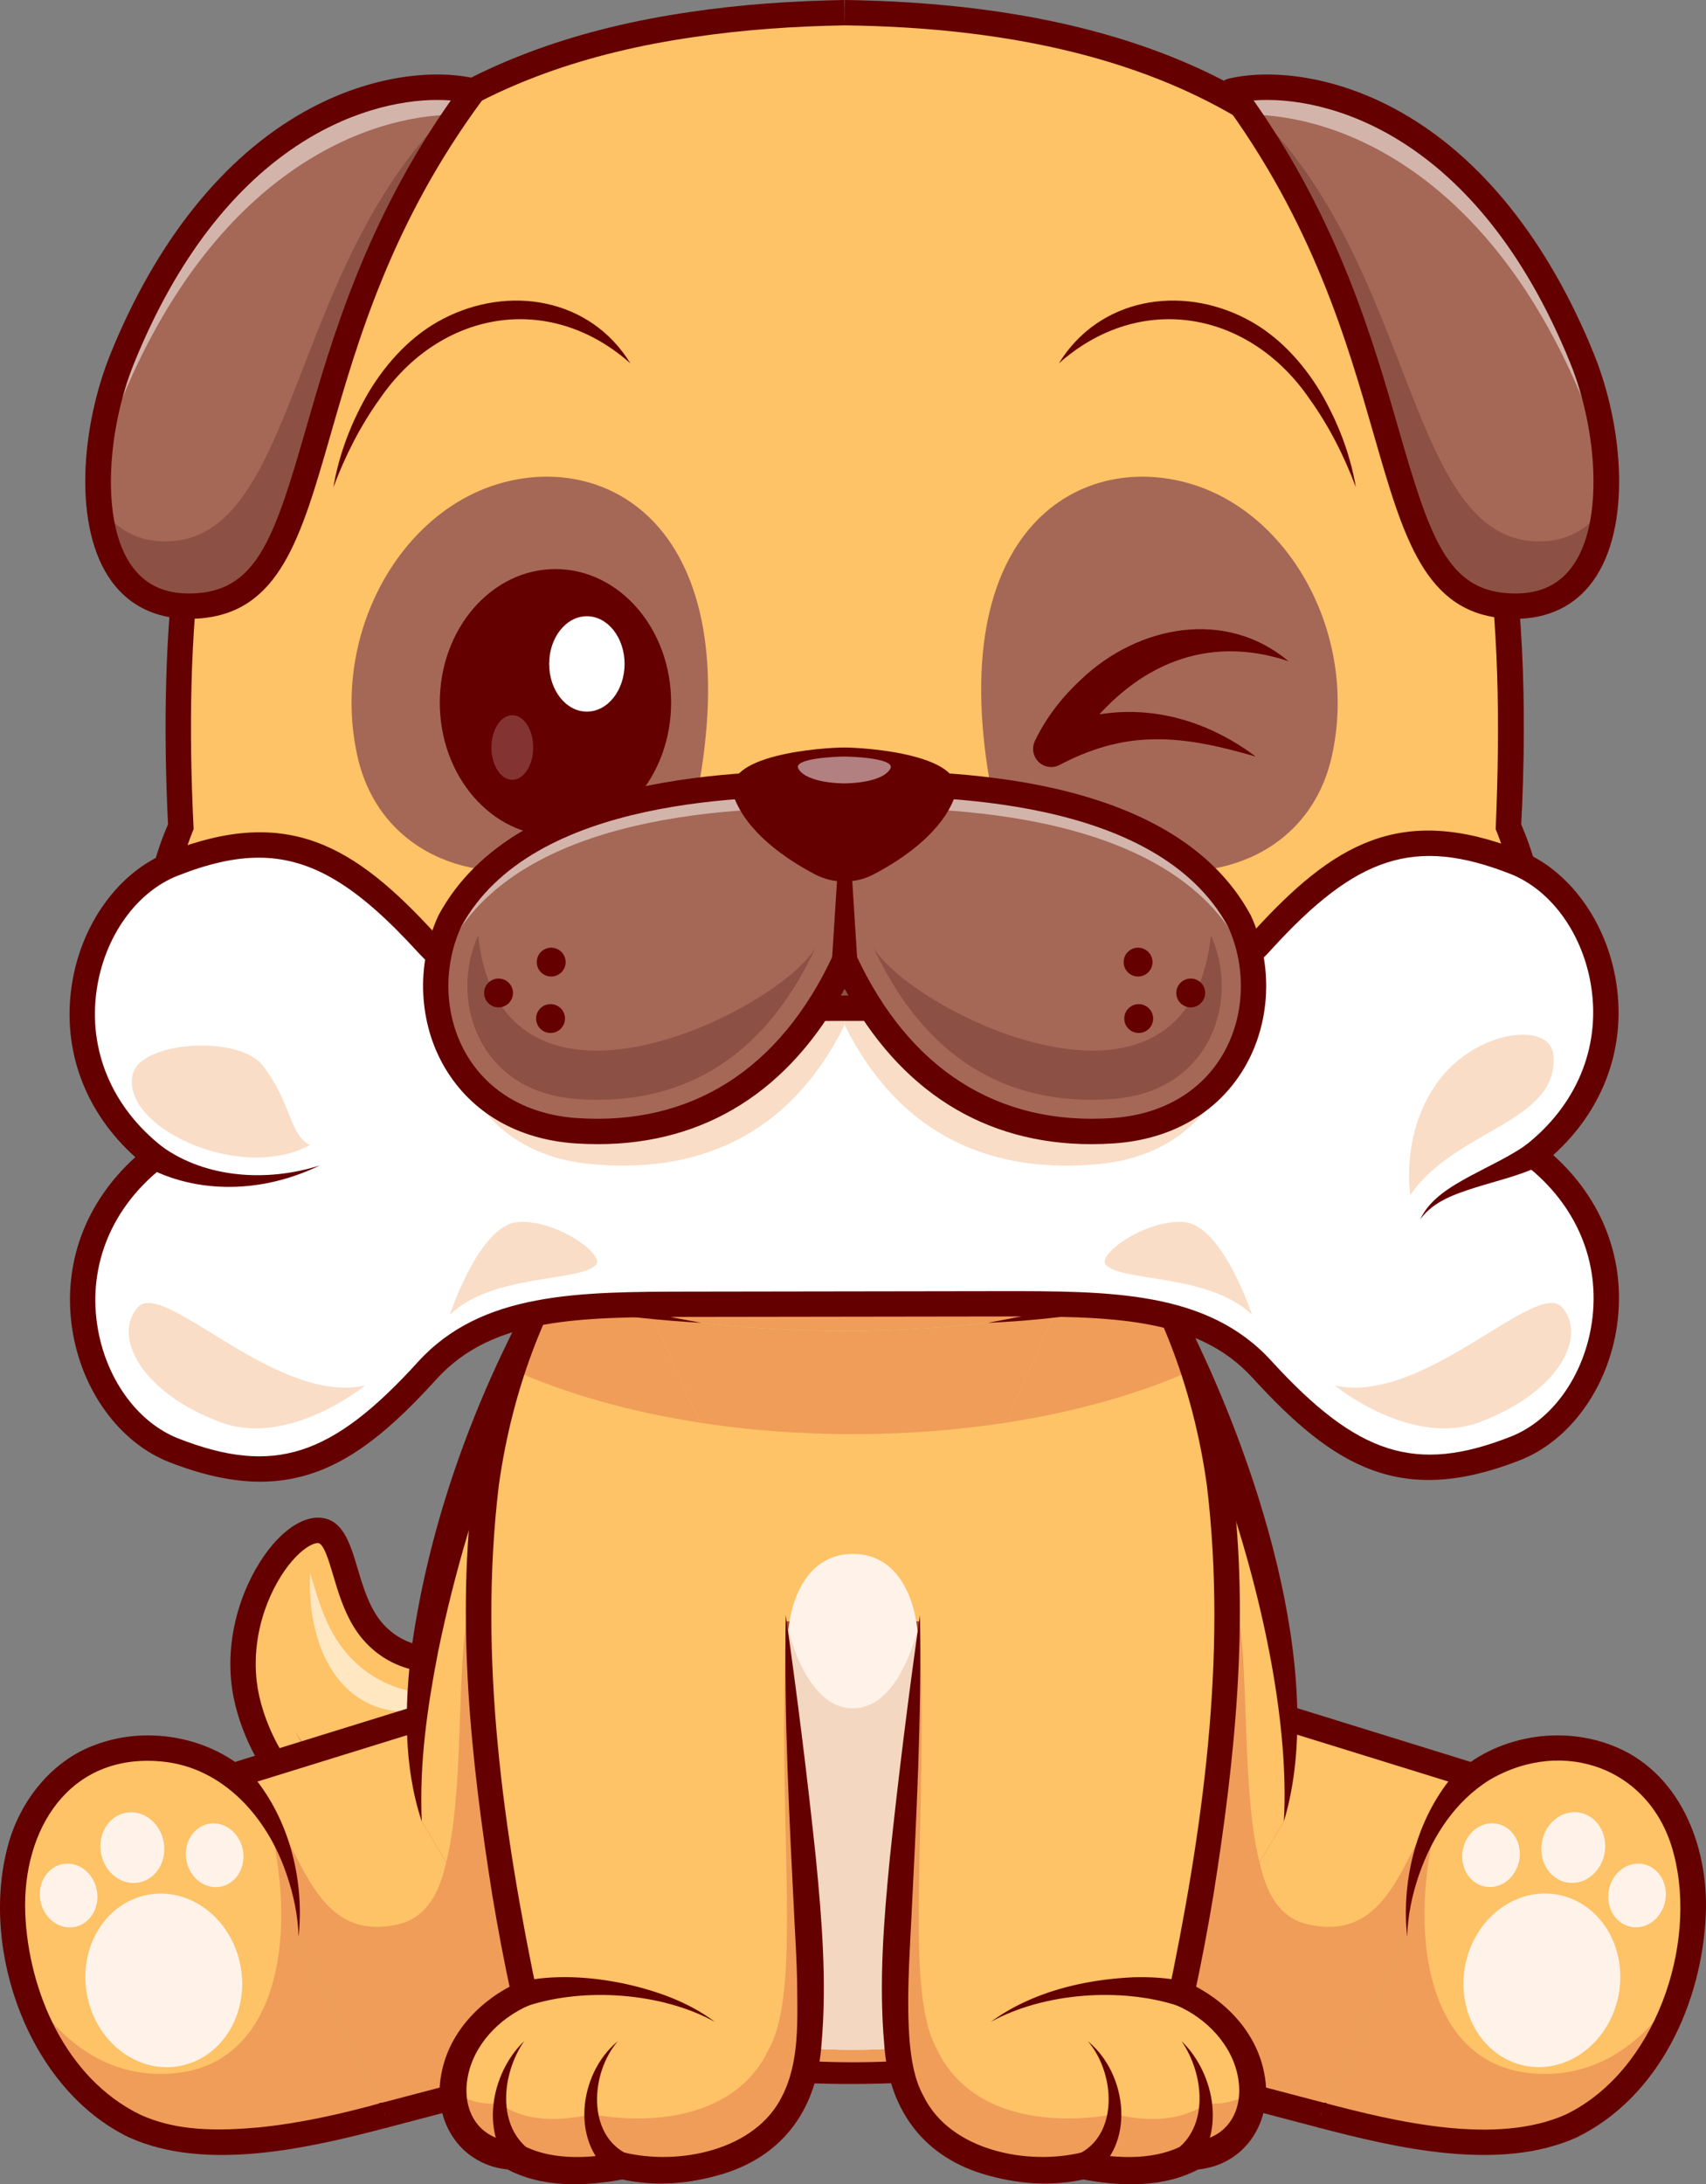 <?xml version="1.0" encoding="UTF-8"?>
<svg id="Capa_2" data-name="Capa 2" xmlns="http://www.w3.org/2000/svg" viewBox="0 0 2200.16 2815.67">
  <rect x="0" y="0" width="2200.16" height="2815.67" fill="#808080" stroke="none"/>
  <defs>
    <style>
      .cls-1 {
        fill: #512717;
      }

      .cls-2 {
        fill: #fff;
      }

      .cls-3 {
        fill: #650000;
      }

      .cls-4 {
        opacity: .5;
      }

      .cls-5 {
        opacity: .6;
      }

      .cls-6 {
        opacity: .2;
      }

      .cls-7 {
        fill: #f9ddc7;
      }

      .cls-8 {
        fill: #fff3e9;
      }

      .cls-9 {
        fill: #a84e20;
      }

      .cls-10 {
        fill: #777782;
      }

      .cls-11 {
        fill: #686779;
      }

      .cls-12 {
        fill: #ef9d59;
      }

      .cls-13 {
        fill: #e8ba9a;
      }

      .cls-14 {
        fill: #a56856;
      }

      .cls-15 {
        fill: #a1acc6;
      }

      .cls-16 {
        fill: #8c5144;
      }

      .cls-17 {
        fill: #e23b3b;
      }

      .cls-18 {
        fill: #c1612b;
      }

      .cls-19 {
        fill: #a56957;
      }

      .cls-20 {
        fill: #f4d7c1;
      }

      .cls-21 {
        fill: #fec267;
      }
    </style>
  </defs>
  <g id="Layer_1" data-name="Layer 1">
    <g>
      <polygon class="cls-15" points="1325.29 2726.29 1325.29 2726.37 1325.17 2726.33 1325.29 2726.29"/>
      <polygon class="cls-15" points="1325.17 2726.33 1325.04 2726.37 1325.04 2726.29 1325.17 2726.33"/>
      <g>
        <g>
          <g>
            <path class="cls-21" d="m855.15,1992.35c2.23,26.1-42.37,330.74-280.15,377.37-167.14,32.46-250.35-113.81-260.2-200.7-11.6-102.33,54.19-194.57,94.14-196.28,33.8-1.45,31.13,66.01,60.77,115.1,46.04,76.24,168.01,74.33,223.21-51.13l162.23-44.35Z"/>
            <g class="cls-5">
              <path class="cls-2" d="m399.92,2027.42c1.16,3.73,2.28,7.52,3.29,10.91,6.32,21.28,14.19,47.76,28.91,72.14,41.3,68.38,125.18,91.94,199.46,56.02,0,0-88.41,66.33-160.1,27.45-82.12-44.55-71.56-166.53-71.56-166.53Z"/>
            </g>
            <path class="cls-12" d="m625.84,2307.03c-18.54,8.97-38.49,15.58-59.3,19.66-49.24,9.56-92.59.97-128.78-25.56-25.05-18.36-44.34-43.73-57.71-69.68,94.16,140.53,290.65-9.29,270.13-88.67l151.32-90.32c-18.71,75.99-67.64,202.33-175.66,254.56Z"/>
          </g>
          <path class="cls-3" d="m529.14,2390.6c-46.85,0-90.13-13.86-127.13-41.01-62.68-46-97.12-122.91-103.45-178.74-8.69-76.65,23.08-144.59,52.92-179.49,18.62-21.78,38.78-34.19,56.76-34.97,33.11-1.27,43.06,32.25,52.73,64.81,5.62,18.93,11.99,40.39,22.74,58.17,17.71,29.33,48.84,45.56,83.14,43.3,46.04-2.97,86.54-36.7,111.11-92.56,3.64-8.27,13.28-12.02,21.54-8.38,8.26,3.64,12.01,13.28,8.38,21.54-29.22,66.42-81.16,108.29-138.93,112.02-46.76,3.02-89.09-19.05-113.23-59.02-12.91-21.37-19.91-44.95-26.09-65.76-5.77-19.44-12.31-41.46-19.82-41.46h-.17c-6.31.27-18.82,6.61-33.32,23.55-25.58,29.91-52.79,88.34-45.28,154.56,5.53,48.75,35.59,115.91,90.31,156.06,42.67,31.3,93.31,41.54,150.53,30.43,117.61-23.06,183.59-114.37,218.22-186.9,39.49-82.71,49.58-162.24,48.76-173.04-.68-8.97,6.01-16.88,14.98-17.6,8.93-.84,16.83,5.86,17.59,14.82,2.76,32.3-45.94,346.29-293.29,394.8-16.67,3.24-33.05,4.84-49,4.84Z"/>
        </g>
        <g>
          <path class="cls-10" d="m929.51,2612.79l-433.12,113.69s-120.3,13.76-203.54,13.76c-169.04,0-219.29-262.36-219.29-262.36l177.68-173.46,450.2-139.47"/>
          <path class="cls-21" d="m929.51,2612.8l-433.11,113.69s-120.33,13.76-203.53,13.76c-169.07,0-219.32-262.37-219.32-262.37l135.54-132.31,42.15-41.16,334.82-103.72,105.32-32.63,10.06-3.1,35.16,69.05,192.9,378.79Z"/>
          <path class="cls-12" d="m929.51,2612.8l-433.11,113.69s-120.33,13.76-203.53,13.76c-169.07,0-219.32-262.37-219.32-262.37l135.54-132.31,109.94-39.9c68.77,39.49,70.28,203.85,194.87,174.78,84.02-19.64,67.59-168.24,72.16-279.76l105.32-32.63c14.23,19.48,29.44,41.82,45.22,65.95l192.9,378.79Z"/>
          <path class="cls-3" d="m292.85,2756.58c-180.48,0-233.18-264.38-235.34-275.62l-1.65-8.63,186.79-182.35,3.76-1.16,450.2-139.47c8.63-2.7,17.78,2.15,20.45,10.77,2.67,8.62-2.15,17.78-10.78,20.45l-446.43,138.31-168.37,164.36c10.23,43.57,64.15,240.66,201.37,240.66,77.08,0,188.04-12.13,200.53-13.53l431.98-113.39c8.75-2.28,17.67,2.93,19.96,11.66,2.29,8.73-2.93,17.67-11.66,19.96l-434.26,113.98-1.16.14c-4.95.57-122.18,13.86-205.39,13.86Z"/>
          <path class="cls-10" d="m496.39,2726.47c-42.81,11.52-201.01,56.25-301.83,22.51-126.92-42.48-193.13-209.23-175.76-331.01,25.84-181.18,202.01-198.78,291.59-120.61,42.93,37.46,78.34,121.96,74.72,199.28l111.29,229.84Z"/>
          <path class="cls-21" d="m496.4,2726.48c-42.81,11.52-201.04,56.23-301.82,22.5-84.43-28.22-141.96-111.44-165.92-199.85-.04-.04-.04-.08-.04-.08-12.06-44.51-15.62-90.33-9.81-131.08,25.84-181.19,202.02-198.79,291.56-120.63,12.55,10.94,24.45,25.93,34.92,43.53v.04c25.39,42.71,42.36,100.99,39.82,155.71l111.29,229.86Z"/>
          <path class="cls-12" d="m496.4,2726.48c-42.81,11.52-201.04,56.23-301.82,22.5-84.43-28.22-141.96-111.44-165.92-199.85,1.76,3.96,62.31,136.68,197.32,123.4,134.93-13.27,159.33-182.41,119.31-331.62,25.39,42.71,42.36,100.99,39.82,155.71l111.29,229.86Z"/>
          <path class="cls-3" d="m500.63,2742.26c-101.14,26.62-235.15,58.13-334.85,12.7-128.45-62.39-191.46-239.93-156.01-374.05,14.7-57.48,55.84-110.97,113.04-131.67,70.14-26.5,156.64-9.12,208.16,45.98,43.93,56.31,61.44,131.64,54.13,201.43-.89-27.59-6.55-54.56-15.39-80.07-24.38-73.11-81.58-138.69-161.66-145.94-118.48-11.01-179.65,87.25-175.49,195.81,4.2,101.41,52.74,212.31,147.19,258.96,47.7,22.32,101.58,21.59,153.4,17.02,53.46-5.33,106.29-17.19,158.99-31.73l8.5,31.56h0Z"/>
          <ellipse class="cls-8" cx="211.28" cy="2552.84" rx="100.73" ry="112.26" transform="translate(-466.93 82.69) rotate(-10.62)"/>
          <ellipse class="cls-8" cx="276.87" cy="2391.55" rx="37" ry="41.23" transform="translate(-436.05 92.01) rotate(-10.62)"/>
          <ellipse class="cls-8" cx="88.53" cy="2443.46" rx="37" ry="41.23" transform="translate(-448.84 58.18) rotate(-10.62)"/>
          <ellipse class="cls-8" cx="170.77" cy="2381.71" rx="41.05" ry="45.75" transform="translate(-436.09 72.29) rotate(-10.62)"/>
        </g>
        <g>
          <path class="cls-10" d="m1270.3,2612.79l433.12,113.69s120.3,13.76,203.54,13.76c169.04,0,219.29-262.36,219.29-262.36l-177.68-173.46-450.2-139.47"/>
          <path class="cls-21" d="m1270.3,2612.8l433.11,113.69s120.33,13.76,203.53,13.76c169.07,0,219.32-262.37,219.32-262.37l-135.54-132.31-42.15-41.16-334.82-103.72-105.32-32.63-10.06-3.1-35.16,69.05-192.9,378.79Z"/>
          <path class="cls-12" d="m1270.3,2612.8l433.11,113.69s120.33,13.76,203.53,13.76c169.07,0,219.32-262.37,219.32-262.37l-135.54-132.31-109.94-39.9c-68.77,39.49-70.28,203.85-194.87,174.78-84.02-19.64-67.59-168.24-72.16-279.76l-105.32-32.63c-14.23,19.48-29.44,41.82-45.22,65.95l-192.9,378.79Z"/>
          <path class="cls-3" d="m1906.95,2756.58c-83.21,0-200.44-13.3-205.39-13.86l-2.29-.43-433.12-113.69c-8.73-2.3-13.95-11.23-11.66-19.96,2.29-8.73,11.21-13.94,19.96-11.66l431.97,113.39c12.5,1.39,123.49,13.53,200.53,13.53,137.23,0,191.14-197.09,201.37-240.66l-168.37-164.36-446.44-138.31c-8.62-2.67-13.44-11.83-10.77-20.45,2.67-8.62,11.83-13.47,20.45-10.77l453.96,140.63,186.79,182.35-1.65,8.63c-2.16,11.25-54.86,275.62-235.34,275.62Z"/>
          <path class="cls-10" d="m1703.42,2726.47c42.81,11.52,201.01,56.25,301.83,22.51,126.92-42.48,193.13-209.23,175.76-331.01-25.84-181.18-202.01-198.78-291.59-120.61-42.93,37.46-78.34,121.96-74.72,199.28l-111.29,229.84Z"/>
          <path class="cls-21" d="m1703.41,2726.48c42.81,11.52,201.04,56.23,301.82,22.5,84.43-28.22,141.96-111.44,165.92-199.85.04-.04.04-.08.04-.08,12.06-44.51,15.62-90.33,9.81-131.08-25.84-181.19-202.02-198.79-291.56-120.63-12.55,10.94-24.45,25.93-34.92,43.53v.04c-25.39,42.71-42.36,100.99-39.82,155.71l-111.29,229.86Z"/>
          <path class="cls-12" d="m1703.41,2726.48c42.81,11.52,201.04,56.23,301.82,22.5,84.43-28.22,141.96-111.44,165.92-199.85-1.76,3.96-62.31,136.68-197.32,123.4-134.93-13.27-159.33-182.41-119.31-331.62-25.39,42.71-42.36,100.99-39.82,155.71l-111.29,229.86Z"/>
          <path class="cls-3" d="m1707.67,2710.69c93.18,24.54,222.07,55.53,312.39,14.71,113.8-55.62,169.8-217.01,138.45-335.84-28.12-109.83-141.82-151.22-237.49-95.15-44.44,27.63-73.76,72.85-90.92,122.16-8.84,25.51-14.5,52.48-15.39,80.07-7.32-69.79,10.2-145.11,54.13-201.43,51.53-55.11,138.02-72.47,208.17-45.98,88.66,32.65,126.55,129.79,122.93,218.15-4.74,113.96-59.69,235.35-165.9,287.57-99.76,45.44-233.62,13.92-334.85-12.7,0,0,8.49-31.57,8.49-31.57h0Z"/>
          <ellipse class="cls-8" cx="1988.52" cy="2552.84" rx="112.26" ry="100.73" transform="translate(-887.1 4036.75) rotate(-79.38)"/>
          <ellipse class="cls-8" cx="1922.93" cy="2391.55" rx="41.23" ry="37" transform="translate(-782.08 3840.7) rotate(-79.38)"/>
          <ellipse class="cls-8" cx="2111.27" cy="2443.46" rx="41.23" ry="37" transform="translate(-679.48 4068.18) rotate(-79.38)"/>
          <ellipse class="cls-8" cx="2029.04" cy="2381.71" rx="45.75" ry="41.05" transform="translate(-685.87 3936.96) rotate(-79.38)"/>
        </g>
        <polygon class="cls-15" points="1097.97 2752 1097.97 2752.08 1097.84 2752.04 1097.97 2752"/>
        <polygon class="cls-15" points="1097.84 2752.04 1097.72 2752.08 1097.72 2752 1097.84 2752.04"/>
        <path class="cls-18" d="m695.17,2601.46s164.27,71.07,404.71,71.07,404.71-71.07,404.71-71.07l151.2-253.56c44.73-225.25-109.77-655.09-265.82-826.37h-290.16.07-.06.07-290.16c-156.05,171.28-310.55,601.13-265.82,826.37l151.27,253.56Z"/>
        <path class="cls-21" d="m1655.81,2347.89l-31.44,52.72-119.76,200.87s-164.28,71.05-404.74,71.05-404.69-71.05-404.69-71.05l-119.76-200.75v-.04l-31.52-52.8c-44.73-225.25,109.78-655.08,265.84-826.34h580.22c156.06,171.26,310.57,601.1,265.84,826.34Z"/>
        <path class="cls-12" d="m1539.69,1765.25c-114.36,51.66-269.24,83.43-439.77,83.43s-325.54-31.77-439.9-83.47c44.65-98.78,97.11-185.92,149.73-243.66h580.22c52.62,57.74,105.08,144.92,149.73,243.71Z"/>
        <path class="cls-12" d="m1624.36,2400.6l-119.76,200.87s-164.28,71.05-404.74,71.05-404.69-71.05-404.69-71.05l-119.76-200.75v-.04c28.54-111.32,7.03-321.33,41.99-355.35,34.96-34.02,396.48,44.63,396.48,44.63,0,0,21.96,112.22,86.03,112.22s86.02-112.22,86.02-112.22c0,0,361.52-78.65,396.48-44.63,34.96,34.02,13.45,243.95,41.95,355.27Z"/>
        <path class="cls-13" d="m1507.23,2406.28c-1.92,244.89-407.31,235.95-407.31,235.95,0,0-405.43,8.94-407.35-235.95-1.59-204.01,338.01-177.88,326.32-241.34-3.68-19.97-4.66-42.14-2.25-63.54,7.6,28.54,31.89,100.78,83.29,100.78s75.68-72.24,83.29-100.78c2.41,21.4,1.43,43.57-2.25,63.54-11.73,63.46,327.91,37.32,326.27,241.34Z"/>
        <path class="cls-9" d="m1013.89,2089.97s21.96,112.21,86.03,112.21,86.02-112.21,86.02-112.21"/>
        <path class="cls-3" d="m1655.79,2347.9c13.39-237.92-121.67-634.88-279.43-813.98,0,0,13.61,6.01,13.61,6.01l-290.16-.02v-36.77c.13-.13.12,36.9,0,36.77,0,0,0-36.77,0-36.77.19-.14,0,36.78.06,36.77,0,0-290.16.08-290.16.08l13.65-6.03c-131.17,152.21-218.34,399.84-258.43,595.63-13.92,71.63-24.3,143.71-21.04,218.31-23.78-71.53-22.23-149.76-13.02-223.86,21.15-149.05,70.97-292.61,139.68-426.19,35.23-67.02,74.36-132.01,125.5-188.76,0,0,5.48-6.03,5.48-6.03h8.18s290.16.08,290.16.08c-.06,0,.12,36.9-.06,36.77.06,0-.12-36.9.06-36.77,0,0,0,36.77,0,36.77-.19.13,0-36.77-.06-36.77,0,0,290.16-.02,290.16-.02h8.18c53.48,58.19,94.18,125.58,130.24,195.11,88.31,173.83,184.97,457.86,127.4,649.68h0Z"/>
        <path class="cls-3" d="m695.17,2601.46c68.13,9.88,134.26,25.73,201.71,38.35,133.56,24.79,272.43,24.77,406,.02,33.4-6.36,66.56-13.51,99.85-20.44,33.49-7.09,67.56-13.9,101.86-17.92-14.09,11.09-29.68,19.48-45.52,27.01-167.46,78.73-612.06,84.11-763.9-27.01h0Z"/>
        <path class="cls-17" d="m739.92,1849.26c-1.95-.34-3.9-.68-5.81-1.1.85.08,2.97.34,5.81,1.1Z"/>
        <path class="cls-8" d="m1507.21,2406.29c-1.92,244.89-407.31,235.95-407.31,235.95,0,0-405.43,8.94-407.35-235.95-1.59-204.01,338.01-177.88,326.32-241.34-12.55-67.95,6.5-161.83,81.04-161.83s93.59,93.88,81.04,161.83c-11.73,63.46,327.91,37.32,326.27,241.34Z"/>
        <path class="cls-20" d="m1507.23,2406.28c-1.92,244.89-407.31,235.95-407.31,235.95,0,0-405.43,8.94-407.35-235.95-1.59-204.01,338.01-177.88,326.32-241.34-3.68-19.97-4.66-42.14-2.25-63.54,7.6,28.54,31.89,100.78,83.29,100.78s75.68-72.24,83.29-100.78c2.41,21.4,1.43,43.57-2.25,63.54-11.73,63.46,327.91,37.32,326.27,241.34Z"/>
        <g>
          <path class="cls-21" d="m1013.33,2081.99c21.94,352.39,54.06,549.2,10.34,626.77-41.23,87.15-163.61,98.23-220.89,83.21-46.79,8.35-98.13,11.89-142.83-13.35-101.1-7.51-105.7-153.76,15.96-208.66,0,0-82.03-354.44-52.3-629.29,9.91-91.62,40.97-249.91,151.7-391.81"/>
          <path class="cls-12" d="m902.55,1833.89c-91.3-14.05-173.56-37.65-241.56-68.24,22.81-69.3,58.43-145.13,114.32-216.79l127.24,285.03Z"/>
          <path class="cls-12" d="m1023.66,2708.75c-41.21,87.18-163.59,98.25-220.87,83.22-46.81,8.37-98.13,11.88-142.86-13.35-49.35-3.68-75.72-40.43-75.6-83.47,14.72,11.76,34.92,18.25,60.35,16.42,31.32,23.73,77.32,23.4,117.96,13.72,80.46,14.95,187.38,3.92,228.6-83.22,43.71-77.51,11.37-281.23,22.61-551.36,21.96,346.9,53.19,541.15,9.81,618.04Z"/>
          <path class="cls-3" d="m1013.33,2081.99c14.68,102.69,28.07,210.36,38.89,313.45,7.73,79.47,14.21,158.92,7.3,238.98-5.43,80.81-46.37,142.84-126.52,167.7-43.97,13.39-89.11,17.04-134.58,6.51,0,0,7.39.29,7.39.29-50.31,9.63-108.14,12.1-154.87-14.33,0,0,7.66,2.32,7.66,2.32-64.47-4.16-101.7-62.8-89.3-124.01,10.12-54.1,51.38-95.89,99.88-117.88,0,0-9.22,18.63-9.22,18.63-9.76-43.77-17.79-87.2-25.13-131.05-27.88-175.46-46.67-354.86-23.91-532.29,18.62-133.75,67.74-264.43,151.52-371.51,5.55-7.13,15.84-8.4,22.96-2.83,7.11,5.56,8.37,15.83,2.81,22.94-79.95,102.08-127.13,227.82-144.91,355.93-26.69,221.38,5.77,447.44,51.42,664.35,0,0-12.06,5.7-12.07,5.7-39.27,16.89-72.57,51.72-79.7,94.05-7.53,44.47,16.35,80.77,62.92,81.91,40.63,25.23,91.23,22.03,137.63,13.53,70.68,17.62,170.84-1.77,205.36-72.63,22.67-44.58,19.41-97.97,19.15-147.33-.52-25.93-2.07-51.99-3.41-78.1-6.56-130.5-13.63-263.75-11.26-394.34h0Z"/>
          <path class="cls-3" d="m921.9,2606.3c-68.3-37.71-168.18-44.77-241.69-20.57-8.55,2.98-17.88-1.54-20.86-10.08-3.32-9.28,2.6-19.6,12.27-21.46,44.07-8.96,88.66-6.26,131.98,2.54,41.95,9.05,83.91,23.65,118.3,49.56h0Z"/>
          <path class="cls-3" d="m675.98,2631.19c-29.21,42.24-36.08,111.58,10.16,142.41,0,0-20.47,25.49-20.47,25.49-48.71-44.98-33.04-126.45,10.3-167.9h0Z"/>
          <path class="cls-3" d="m796.93,2631.19c-35.31,40.28-40.99,121.74,13.86,146.54,0,0-16.02,28.49-16.02,28.49-60.9-39.48-49.2-133.41,2.16-175.03h0Z"/>
        </g>
        <g>
          <path class="cls-21" d="m1186.43,2081.99c-21.94,352.39-54.06,549.2-10.34,626.77,41.23,87.15,163.61,98.23,220.89,83.21,46.79,8.35,98.13,11.89,142.83-13.35,101.1-7.51,105.7-153.76-15.96-208.66,0,0,82.03-354.44,52.3-629.29-9.91-91.62-40.97-249.91-151.7-391.81"/>
          <path class="cls-12" d="m1538.79,1765.66c-67.99,30.59-150.26,54.19-241.6,68.24l127.24-285.03c55.93,71.67,91.55,147.5,114.36,216.79Z"/>
          <path class="cls-12" d="m1176.11,2708.75c41.21,87.18,163.59,98.25,220.87,83.22,46.81,8.37,98.13,11.88,142.86-13.35,49.35-3.68,75.72-40.43,75.6-83.47-14.72,11.76-34.92,18.25-60.35,16.42-31.32,23.73-77.32,23.4-117.96,13.72-80.46,14.95-187.38,3.92-228.6-83.22-43.71-77.51-11.37-281.23-22.61-551.36-21.96,346.9-53.19,541.15-9.81,618.04Z"/>
          <path class="cls-3" d="m1186.43,2081.99c2.37,130.54-4.73,263.87-11.26,394.34-2.54,51.51-6.1,103.94-2.07,155.03,2.19,24.16,6.25,49.67,17.8,70.39,34.51,70.88,134.7,90.23,205.36,72.63,46.39,8.5,97.01,11.71,137.63-13.53,46.51-1.18,70.46-37.3,62.92-81.91-7.14-42.33-40.42-77.15-79.69-94.04,0,0-12.07-5.7-12.07-5.7,45.66-216.92,78.12-442.97,51.43-664.35-17.78-128.11-64.97-253.86-144.92-355.93-5.56-7.11-4.3-17.38,2.81-22.94,7.12-5.57,17.41-4.3,22.96,2.83,83.78,107.08,132.89,237.75,151.52,371.51,22.76,177.43,3.98,356.82-23.9,532.29-7.35,43.85-15.38,87.29-25.13,131.05l-9.22-18.63c48.5,21.99,89.77,63.78,99.88,117.88,12.39,61.06-24.77,119.9-89.3,124.01,0,0,7.66-2.32,7.66-2.32-46.73,26.43-104.56,23.97-154.87,14.33,0,0,7.39-.3,7.39-.3-45.47,10.54-90.62,6.87-134.58-6.51-80.14-24.9-121.09-86.81-126.52-167.7-6.92-80.05-.43-159.51,7.3-238.98,10.8-103.07,24.21-210.79,38.89-313.45h0Z"/>
          <path class="cls-3" d="m1277.86,2606.3c52.54-38.36,118.95-54.41,183.39-57.44,22.05-.67,44.47.66,66.89,5.33,8.92,1.78,14.7,10.51,12.83,19.41-1.93,9.61-12.2,15.41-21.42,12.13-73.52-24.2-173.33-17.17-241.69,20.56h0Z"/>
          <path class="cls-3" d="m1523.78,2631.19c43.34,41.44,59.01,122.92,10.3,167.9,0,0-20.47-25.49-20.47-25.49,46.25-30.85,39.38-100.14,10.17-142.41h0Z"/>
          <path class="cls-3" d="m1402.83,2631.19c51.37,41.61,63.06,135.57,2.16,175.03,0,0-16.02-28.49-16.02-28.49,54.85-24.83,49.17-106.24,13.86-146.54h0Z"/>
        </g>
        <polygon class="cls-1" points="1080.29 1182.83 1077.94 1183.2 1077.94 1182.46 1080.29 1182.83"/>
        <path class="cls-21" d="m1089.29,16.34c778.08,11.48,879.19,518.7,856.08,1049.57,16.25,36.71,58.93,162.72,0,291.98-119.8,262.77-542.51,357.76-856.09,357.76s-736.28-94.99-856.09-357.76c-58.93-129.26-16.25-255.27,0-291.98C210.09,535.04,311.19,27.83,1089.28,16.34"/>
        <path class="cls-21" d="m1945.37,1357.89c-119.8,262.78-542.51,357.79-856.1,357.79s-736.29-95-856.1-357.79c-58.93-129.28-16.22-255.23,0-292-15.67-360.83,26-710.79,298.75-901.49C660.39,74.52,840.1,20.03,1089.27,16.36c249.17,3.67,428.88,58.17,557.35,148.04,272.75,190.7,314.42,540.66,298.75,901.49,16.22,36.77,58.93,162.72,0,292Z"/>
        <path class="cls-12" d="m1879.16,1457.61c-168.61,187.58-519.7,258.07-789.89,258.07s-621.27-70.49-789.89-258.07c209.93,144.37,532.39,200.88,789.89,200.88s579.95-56.5,789.89-200.88Z"/>
        <path class="cls-3" d="m904.88,1705.24c-202.19-11.43-419.64-62.09-577.99-195.01-91.14-76.92-150.87-192.13-141.76-313.2,3.16-47.64,13.26-93.98,33.12-137.73,0,0-1.38,7.32-1.38,7.32C190.92,547.49,305.89,100.17,890.33,15.4c65.92-9.8,132.37-14.26,198.71-15.4l.48,32.69c-65.14,1.12-130.18,5.51-194.38,15.05C328.33,129.04,225.11,564.34,249.53,1065.2c0,0,.16,3.74.16,3.74l-1.54,3.58c-15.64,39.61-24.78,83.28-26.37,126.27-8.49,336.61,413.72,458.43,683.11,506.45h0Z"/>
        <path class="cls-3" d="m1089.53,0c702.97,9.91,906.03,420.18,872.17,1066.62,0,0-1.39-7.37-1.37-7.31,38.71,87.18,45.54,188.29,13.61,278.77-66.72,181.04-254.85,277.19-430.35,325.55-88.02,23.85-178.92,37.62-269.91,41.61,269.84-49.49,690.73-168.63,683.05-506.44-1.84-42.76-10.48-86.65-26.3-126.27,0,0-1.54-3.58-1.54-3.58l.16-3.75c5.55-130.65,4.34-261.91-15.57-390.37C1845.06,210.47,1532.1,38.12,1089.04,32.69c0,0,.48-32.69.48-32.69h0Z"/>
        <g>
          <path class="cls-14" d="m610.25,117.4c-90.92-22.06-319.71,17.18-452.6,344.93-48.58,119.83-56.62,330.06,98.14,318.61,177.99-13.17,106.03-328.88,354.46-663.54Z"/>
          <g class="cls-4">
            <path class="cls-2" d="m610.27,117.38c-7.56,10.18-14.77,20.29-21.77,30.4-115.02-.14-312.4,73.4-434.36,374.2-12.13,29.84-21.84,65.02-27.59,101.17-.28-55.12,12.41-114.67,31.13-160.78C290.51,134.56,519.3,95.36,610.27,117.38Z"/>
          </g>
          <path class="cls-16" d="m610.27,117.38c-248.41,334.66-176.45,650.41-354.49,663.57-85.14,6.3-121.05-54.56-127.99-130.53,19.76,30.88,49.85,49.79,92.49,47.29,170.9-9.97,152.18-386.73,389.5-580.47.14.07.35.07.49.14Z"/>
          <path class="cls-3" d="m244.17,797.72c-42.62,0-77.08-16.53-100.2-48.26-50.77-69.67-39.17-200.27-1.46-293.28,58.89-145.24,145.04-253.04,249.16-311.74,88.59-49.95,172.99-54.94,222.45-42.93,5.32,1.29,9.65,5.17,11.51,10.32,1.87,5.16,1.02,10.9-2.24,15.3-118.24,159.29-162.16,311.91-197.44,434.54-38.07,132.31-65.58,227.91-168.94,235.56-4.35.32-8.63.48-12.83.48ZM564.14,128.83c-97.36,0-277.62,59.15-391.34,339.65-33.94,83.71-44.12,204.51-2.41,261.74,18.92,25.96,46.49,37.25,84.2,34.43,77.23-5.72,99.9-72.86,139.94-212,32.6-113.31,76.71-266.62,186.84-423.17-5.39-.42-11.15-.65-17.22-.65Z"/>
        </g>
        <g>
          <path class="cls-14" d="m1587.83,117.4c90.92-22.06,319.72,17.18,452.6,344.93,48.58,119.83,56.62,330.06-98.14,318.61-177.99-13.17-106.03-328.88-354.46-663.54Z"/>
          <g class="cls-4">
            <path class="cls-2" d="m1587.82,117.38c7.56,10.18,14.77,20.29,21.77,30.4,115.02-.14,312.4,73.4,434.36,374.2,12.13,29.84,21.84,65.02,27.59,101.17.28-55.12-12.41-114.67-31.13-160.78-132.84-327.8-361.63-366.99-452.59-344.97Z"/>
          </g>
          <path class="cls-16" d="m1587.82,117.38c248.41,334.66,176.45,650.41,354.49,663.57,85.14,6.3,121.05-54.56,127.99-130.53-19.76,30.88-49.85,49.79-92.49,47.29-170.9-9.97-152.18-386.73-389.5-580.47-.14.07-.35.07-.49.14Z"/>
          <path class="cls-3" d="m1953.91,797.72c-4.2,0-8.48-.16-12.83-.48-103.36-7.65-130.86-103.25-168.94-235.56-35.29-122.63-79.2-275.25-197.44-434.54-3.27-4.4-4.11-10.15-2.25-15.3,1.87-5.15,6.19-9.03,11.52-10.32,49.44-11.98,133.84-7.02,222.45,42.93,104.11,58.7,190.27,166.5,249.16,311.74,37.7,93,49.31,223.6-1.46,293.28-23.12,31.72-57.58,48.26-100.2,48.26Zm-337.19-668.25c110.12,156.55,154.24,309.87,186.84,423.17,40.04,139.14,62.71,206.28,139.94,212,37.76,2.81,65.28-8.47,84.2-34.43,41.71-57.23,31.53-178.03-2.41-261.74-120.82-297.99-316.75-346.16-408.56-339Z"/>
        </g>
        <polygon class="cls-11" points="1091.12 476.79 1091.12 476.86 1090.99 476.79 1091.12 476.79"/>
        <path class="cls-14" d="m461.06,975.27c26.86,119.49,143.87,171.81,267.79,137.96,123.12-33.63,170.36-89.52,170.36-89.52,66.52-345.85-118.07-446.26-263.23-397.79-125.95,42.05-208.98,197.8-174.91,349.35Z"/>
        <path class="cls-19" d="m1465.12,1456.15s-77.03,46.74-189.13,77.69c-55.46,15.37-119.53,26.8-187.12,26.8s-131.04-11.36-186.29-26.59c-112.59-30.88-190.04-77.9-190.04-77.9,0,0,98.66-358.82,376.33-358.82s376.26,358.82,376.26,358.82Z"/>
        <path class="cls-16" d="m1465.12,1456.15s-77.03,46.74-189.13,77.69c-90.75-30.05-162.3-128.79-186.43-212.51-24.13,83.92-95.95,182.87-186.99,212.72-112.59-30.88-190.04-77.9-190.04-77.9,0,0,98.66-358.82,376.33-358.82s376.26,358.82,376.26,358.82Z"/>
        <path class="cls-1" d="m1088.84,1576.98c-206.37,0-377.59-102.51-384.78-106.88l-10.55-6.4,3.27-11.9c1.04-3.76,26.04-93.26,86.16-184.09,80.85-122.16,186.63-186.73,305.9-186.73s225.05,64.57,305.89,186.73c60.12,90.83,85.13,180.33,86.16,184.09l3.27,11.9-10.55,6.4c-7.19,4.37-178.41,106.88-384.78,106.88Zm-356.78-128.58c40.7,22.19,188.62,95.9,356.78,95.9s316.14-73.7,356.78-95.89c-20.14-61.31-123.14-334.74-356.78-334.74s-336.64,273.42-356.78,334.73Z"/>
        <g>
          <ellipse class="cls-3" cx="716.34" cy="905.61" rx="149.17" ry="172.04"/>
          <ellipse class="cls-2" cx="756.86" cy="855.85" rx="48.63" ry="61.49"/>
          <g class="cls-6">
            <ellipse class="cls-2" cx="660.71" cy="963.58" rx="26.94" ry="41.61"/>
          </g>
        </g>
        <path class="cls-14" d="m1717.51,975.27c-26.86,119.49-143.87,171.81-267.79,137.96-123.12-33.63-170.36-89.52-170.36-89.52-66.52-345.85,118.07-446.26,263.23-397.79,125.95,42.05,208.98,197.8,174.91,349.35Z"/>
        <path class="cls-3" d="m812.99,468.39c-105.54-93.61-246.07-67.22-323.26,45.81-25.05,34.8-44.66,73.61-59.79,113.96,7.39-43.48,23.53-85.02,45.89-123.12,23.17-38.35,55.29-73.26,95.64-94.05,84.91-44.1,189.68-26.84,241.52,57.4h0Z"/>
        <path class="cls-3" d="m1365.57,468.39c51.82-84.25,156.66-101.49,241.52-57.4,40.35,20.79,72.48,55.7,95.64,94.05,22.37,38.1,38.5,79.64,45.89,123.12-15.12-40.35-34.75-79.17-59.79-113.96-77.21-113.07-217.8-139.37-323.26-45.81h0Z"/>
        <path class="cls-19" d="m736.08,1463.68c-14.54,0-29.24-1.72-43.67-5.11-46.61-10.95-70.82-40.77-82.93-63.86-20.97-39.97-23.16-92.3-5.73-136.56,47.71-121.16,212.54-189.3,465.13-192.76l-32.9,114.41c-39.26,136.52-165.08,283.89-299.89,283.89h0Z"/>
        <g>
          <path class="cls-8" d="m1954.35,1867.09c-137.93,54.24-218.19,17-326.96-102.04-78.03-85.39-195.87-84.56-342.59-84.35-75.7.1-195.69.31-195.69.31,0,0-120,.14-195.69.28-146.75.21-264.55-.28-342.34,85.32-108.45,119.36-188.58,156.85-326.71,103.02-119.75-46.68-179.72-256.14-24.38-378.01-155.68-121.35-96.35-331.01,23.3-378.01,137.93-54.24,218.23-17,326.99,102.04,18.35,20.07,38.86,35.36,61.46,47.03,60.63,31.32,136.04,36.44,223.6,37.21,18.63.17,37.81.14,57.52.07,75.66-.1,195.66-.28,195.66-.28,0,0,120.03-.17,195.73-.31,104.06-.14,193.57.07,264.55-30.31,5.41-2.33,10.71-4.81,15.91-7.49,22.74-11.78,43.43-27.24,61.85-47.52,108.45-119.32,188.61-156.81,326.71-102.99,119.79,46.68,179.72,256.14,24.42,377.97,155.68,121.38,96.31,331.01-23.34,378.04Z"/>
          <path class="cls-2" d="m1954.36,1867.08c-137.95,54.27-218.21,17.03-326.97-102.05-78.05-85.39-195.89-84.53-342.59-84.33-75.68.08-195.68.29-195.68.29,0,0-120,.16-195.68.29-146.78.2-264.58-.29-342.34,85.35-108.47,119.36-188.61,156.85-326.72,103.03-119.76-46.72-179.74-256.16-24.41-378.01-155.66-121.36-96.33-331.01,23.31-378.01,137.95-54.27,218.25-17.03,327.01,102.05,14.76,16.13,30.95,29.2,48.49,39.73,4.25,2.61,8.55,5.02,12.96,7.27,60.64,31.32,136.07,36.47,223.61,37.24,18.64.16,37.82.12,57.53.04,75.64-.08,195.64-.24,195.64-.24h.78c10.51,0,122.86-.2,194.95-.33,104.06-.16,193.6.08,264.58-30.3,5.4-2.37,10.71-4.82,15.9-7.51,4.87-2.53,9.61-5.19,14.31-8.09,17.17-10.49,33.04-23.48,47.55-39.45,108.43-119.32,188.61-156.81,326.68-102.95,119.8,46.68,179.74,256.12,24.45,377.97,155.65,121.36,96.29,330.97-23.35,378.01Z"/>
          <path class="cls-7" d="m1089.24,1299.72v21.6c-72.57,145.7-192.86,192.66-329.79,178.98-143.88-14.37-199.69-141.05-160.68-244.89,4.25,2.61,8.55,5.02,12.96,7.27,60.64,31.32,136.07,36.47,223.61,37.24,18.64.16,37.82.12,57.53.04,75.64-.08,195.64-.24,195.64-.24h.74Z"/>
          <path class="cls-7" d="m1419.12,1500.3c-136.97,13.68-257.22-33.28-329.83-178.98v-21.6c10.51,0,122.86-.2,194.95-.33,104.06-.16,193.6.08,264.58-30.3,5.4-2.37,10.71-4.82,15.9-7.51,4.87-2.53,9.61-5.19,14.31-8.09,40.4,104.21-15.17,232.35-159.91,246.81Z"/>
          <path class="cls-7" d="m1818.83,1540.51s-13.69-81.56,37.66-148.9c48.66-63.82,143.58-76.07,146.98-30.7,6.46,86.26-126.69,94.82-184.64,179.6Z"/>
          <path class="cls-7" d="m1721.39,1785.92s98.02,80.57,186.76,47.31c103.34-38.73,139.32-111.42,106.18-148.18-33.15-36.76-178.7,126.91-292.93,100.87Z"/>
          <path class="cls-7" d="m470.89,1785.92s-98.02,80.57-186.76,47.31c-103.34-38.73-139.32-111.42-106.18-148.18,33.15-36.76,178.7,126.91,292.93,100.87Z"/>
          <path class="cls-7" d="m171.42,1384.04c11.05-41.96,136.97-50.26,167.66-10.29,36.92,48.1,33.51,87.51,60.46,102.34-90.27,49.21-245.95-24.34-228.12-92.05Z"/>
          <path class="cls-7" d="m580.1,1694.8s37.91-115.4,87.44-119.42c49.53-4.02,113.02,42.12,101.14,54.98-20.75,22.47-132.95,11.03-188.59,64.44Z"/>
          <path class="cls-7" d="m1614.65,1694.8s-37.91-115.4-87.44-119.42c-49.53-4.02-113.02,42.12-101.15,54.98,20.75,22.47,132.95,11.03,188.59,64.44Z"/>
          <path class="cls-3" d="m335.77,1910.01c-34.94,0-73.36-8.02-117.33-25.16-64.42-25.11-113.67-92.9-125.46-172.7-12.31-83.25,17.3-162.56,81.55-220.47-64.42-57.71-94.26-136.95-82.2-220.23,11.56-79.84,60.61-147.77,124.95-173.07,153.36-60.29,239.58-9.19,345.05,106.22,72.57,79.41,184.91,79.24,327.18,79.03l398.02-.58c142.25-.21,254.59-.38,326.94-80,105.13-115.71,191.21-167.08,344.74-107.23,64.41,25.11,113.66,92.9,125.46,172.7,12.3,83.25-17.3,162.57-81.55,220.47,64.42,57.71,94.26,136.95,82.2,220.22-11.56,79.83-60.61,147.77-124.96,173.07-153.35,60.3-239.59,9.19-345.05-106.22-72.57-79.41-184.84-79.16-327.2-79.03l-198.98.29-.02-16.34.02,16.34-199,.29c-142.25.21-254.61.37-326.95,79.99-75.02,82.58-140.35,132.39-227.4,132.39Zm-2.09-804.4c-31.86,0-65.79,8.01-104.44,23.21-53.61,21.08-94.66,78.91-104.57,147.33-11.25,77.7,19.85,151.56,85.33,202.61,3.96,3.1,6.29,7.84,6.29,12.87,0,5.03-2.3,9.78-6.26,12.89-65.33,51.25-96.22,125.19-84.73,202.87,10.11,68.39,51.33,126.1,105,147.02,122.41,47.72,197.41,23.72,308.67-98.75,82.05-90.31,206.73-90.49,351.1-90.69l397.98-.59c144.45-.15,269.06-.41,351.38,89.67,111.62,122.14,186.69,145.92,308.96,97.85,53.61-21.08,94.66-78.91,104.57-147.33,11.25-77.71-19.85-151.55-85.33-202.61-3.96-3.09-6.29-7.84-6.29-12.87,0-5.03,2.3-9.78,6.25-12.89,65.33-51.25,96.22-125.2,84.73-202.87-10.11-68.39-51.32-126.1-105-147.02-122.39-47.71-197.41-23.72-308.67,98.75-82.05,90.31-206.72,90.49-351.08,90.7l-398.02.58c-144.34.21-269.04.41-351.36-89.67-76.34-83.53-135.59-121.06-204.52-121.06Z"/>
          <path class="cls-3" d="m208.5,1477.72c57.15,41.37,136.54,46.14,203.89,24.62-33.1,16.06-69.9,26.08-107.96,27.48-37.95,1.4-77.33-5.75-113.02-24.23l17.09-27.87h0Z"/>
          <path class="cls-3" d="m1985.81,1503.23c-28.06,12.7-56.03,19.14-82.9,27.53-26.4,8.5-54.2,17.65-71.28,41.02,12.33-26.61,40.17-42.58,64.96-56.09,25.42-13.6,51.53-25.47,72.99-40.83l16.24,28.37h0Z"/>
        </g>
        <g>
          <path class="cls-14" d="m1089.29,1009.85c97.36,0,410.09-6.1,509.22,177.58,50.99,111.15-5.62,259.65-163.13,270.18-144.84,9.68-269.94-55.81-346.09-219.55h0c-76.16,163.74-201.25,229.23-346.09,219.55-157.51-10.53-214.12-159.03-163.13-270.18,99.12-183.67,411.86-177.58,509.22-177.58h.01Z"/>
          <g class="cls-4">
            <path class="cls-2" d="m1616.11,1286.61c-1.8-23.15-7.65-46.23-17.58-67.87-99.15-183.68-411.89-177.59-509.24-177.59s-410.09-6.08-509.24,177.59c-9.94,21.64-15.78,44.71-17.58,67.87-2.62-33.4,3.19-67.79,17.58-99.19,99.15-183.68,411.89-177.55,509.24-177.55s410.09-6.13,509.24,177.55c14.39,31.4,20.2,65.79,17.58,99.19Z"/>
          </g>
          <path class="cls-16" d="m1052.21,1220.85c-60.75,130.62-155.48,196.85-281.55,196.85-8.09,0-16.41-.28-24.73-.84-70.11-4.69-105.35-40.09-122.57-68.96-24.86-41.69-27.38-96.09-6.66-142.27,29.45,277.72,389.42,96.35,435.52,15.23Z"/>
          <path class="cls-16" d="m1126.16,1220.85c60.75,130.62,155.48,196.85,281.55,196.85,8.09,0,16.41-.28,24.73-.84,70.11-4.69,105.35-40.09,122.57-68.96,24.86-41.69,27.38-96.09,6.66-142.27-29.45,277.72-389.42,96.35-435.52,15.23Z"/>
          <path class="cls-3" d="m1407.51,1474.9c-138.1,0-247.21-68.71-318.22-200.37-71.02,131.66-180.15,200.36-318.23,200.37-9.52,0-19.16-.33-28.96-.98-74.09-4.95-133.75-39.36-167.99-96.87-34.5-57.94-37.91-133.21-8.91-196.44l.47-.95c100.86-186.88,401.42-186.28,514.52-186.17h9.08v32.7h-9.14c-107.71-.18-393.6-.69-485.44,168.53-24.35,53.5-21.49,116.9,7.5,165.61,28.58,48,79.04,76.76,142.08,80.97,147.53,9.87,261.66-62.81,330.19-210.14l14.82-31.86,14.82,31.86c68.53,147.33,182.65,219.99,330.19,210.14,63.04-4.21,113.5-32.97,142.08-80.97,28.99-48.7,31.86-112.11,7.5-165.61-91.85-169.22-377.89-168.62-485.44-168.54h-9.14s0-32.68,0-32.68h9.08c113.33-.08,413.67-.72,514.52,186.16l.47.95c29,63.22,25.59,138.49-8.91,196.44-34.24,57.51-93.9,91.92-167.99,96.87-9.79.65-19.44.98-28.96.98Z"/>
          <g>
            <path class="cls-3" d="m1231.57,1026.47c-16.88,47.11-68.3,81.38-104.56,100.48-23.9,12.59-52.42,12.58-76.32-.03-36.25-19.13-87.64-53.44-104.48-100.57-19.24-54.01,116.86-62.77,142.7-62.76,25.85.01,161.94,8.87,142.65,62.87Z"/>
            <g class="cls-4">
              <path class="cls-2" d="m1148.06,991.16c-11.2,19.06-59.16,18.69-59.16,18.69,0,0-47.96.33-59.15-18.74-7.98-13.64,48.44-15.84,59.16-15.84,10.72,0,67.14,2.25,59.15,15.89Z"/>
            </g>
          </g>
          <g>
            <ellipse class="cls-3" cx="710.03" cy="1313" rx="18.59" ry="18.62" transform="translate(-603.97 2021.17) rotate(-89.92)"/>
            <ellipse class="cls-3" cx="642.94" cy="1279.99" rx="18.62" ry="18.59"/>
            <ellipse class="cls-3" cx="710.85" cy="1240.22" rx="18.62" ry="18.59"/>
          </g>
        </g>
        <g>
          <ellipse class="cls-3" cx="1468.55" cy="1313" rx="18.62" ry="18.59" transform="translate(-1.83 2.05) rotate(-.08)"/>
          <ellipse class="cls-3" cx="1535.63" cy="1279.99" rx="18.62" ry="18.59"/>
          <ellipse class="cls-3" cx="1467.72" cy="1240.22" rx="18.62" ry="18.59"/>
        </g>
        <path class="cls-3" d="m1661.73,852.34c-105.58-35.25-195.64,4.98-261.48,89.31-8.51,10.85-16.23,22.35-23.18,34.18l-31.33-32.1c93.14-45.1,192.34-29.53,273.72,31.54-43.23-12.39-87.41-23.25-131.8-22.24-42.99.5-83.28,12.99-121.07,33.02-11.42,6.02-25.55,1.64-31.57-9.78-3.85-7.29-3.41-15.54.24-22.32,14.6-30.2,35.32-56.17,59.4-78.5,73.41-69.42,185.92-91.05,267.07-23.12h0Z"/>
        <polygon class="cls-3" points="1072.94 1238.06 1081.11 1109.5 1097.45 1109.5 1105.63 1238.06 1072.94 1238.06 1072.94 1238.06"/>
      </g>
    </g>
  </g>
</svg>